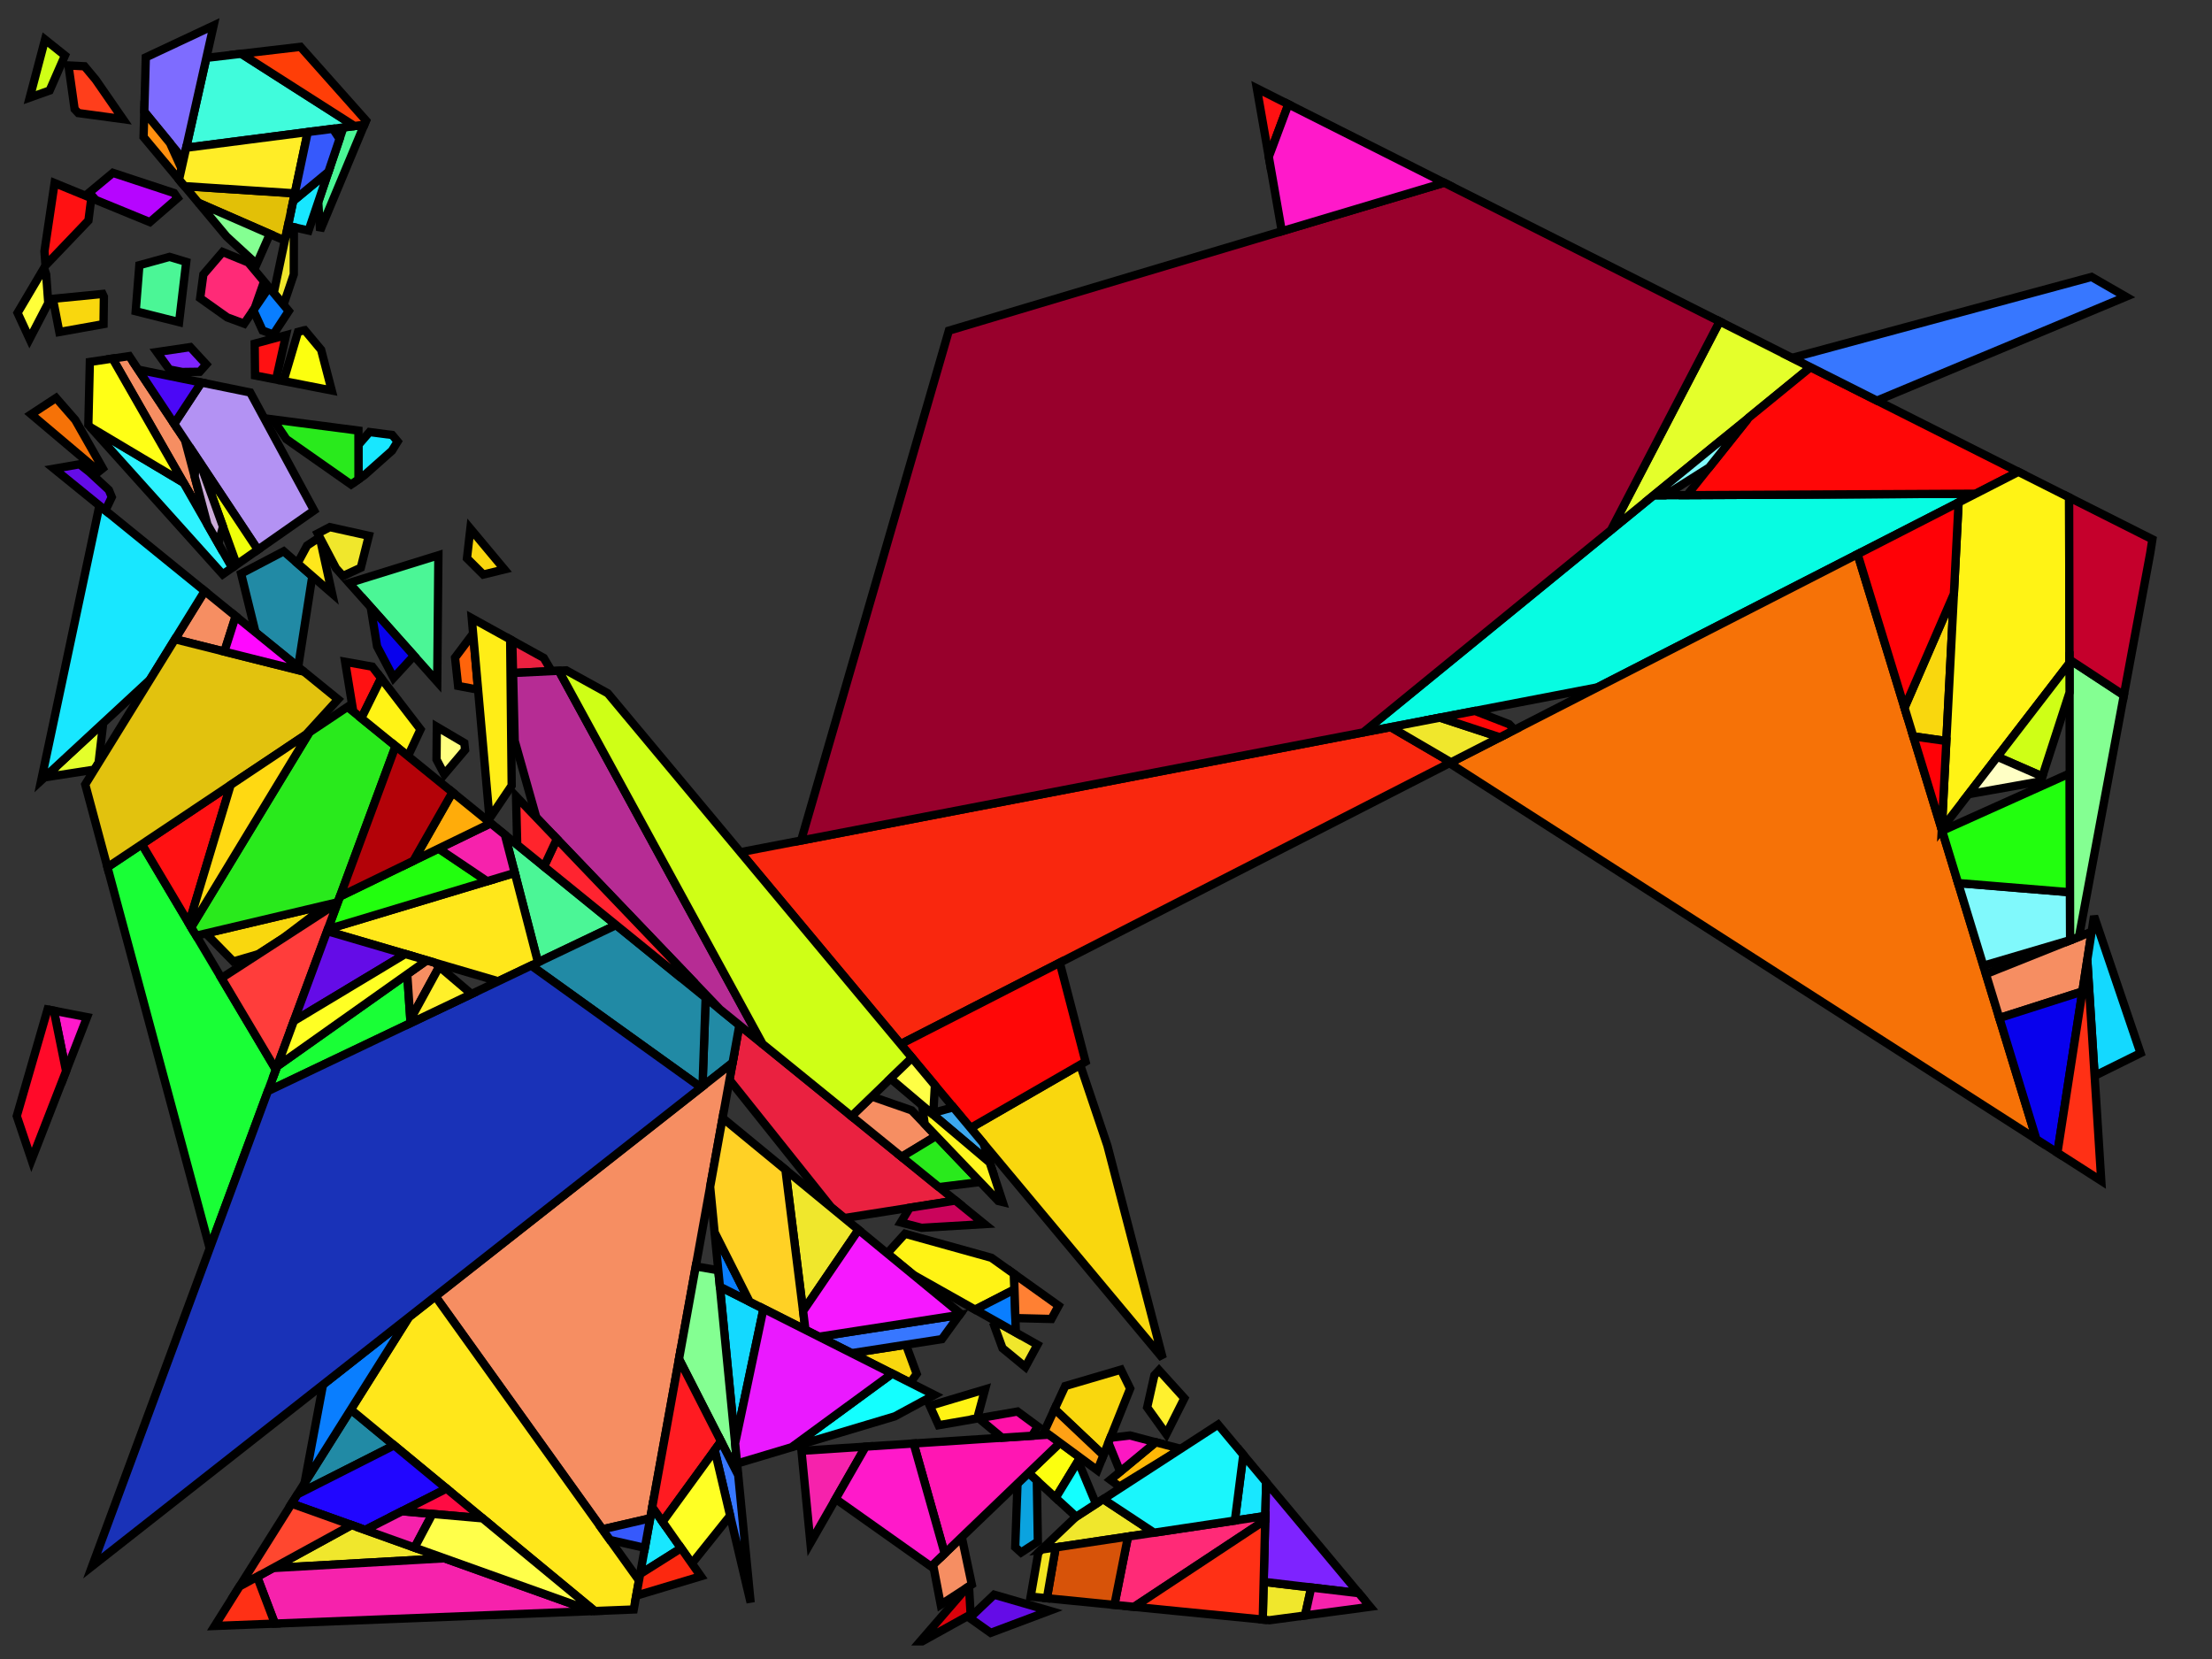 <?xml version="1.0" encoding="iso-8859-1" standalone="no"?>
<!DOCTYPE svg PUBLIC "-//W3C//DTD SVG 1.0//EN" "http://www.w3.org/TR/2001/REC-SVG-20010904/DTD/svg10.dtd">
<svg xmlns="http://www.w3.org/2000/svg" width="800" height="600">
<rect width="100%" height="100%" fill="#333333" stroke="none"/>
<path style="fill:rgb(0, 0, 0);fill-opacity:0.0;fill-rule:evenodd;stroke:rgb(0, 0, 0);stroke-width:0.0;" d="M 0, 600 L 800, 600 L 800, 0 L 0, 0 z "/>
<path style="fill:rgb(234, 33, 64);fill-opacity:1.0;fill-rule:evenodd;stroke:rgb(0, 0, 0);stroke-width:3.0;" d="M 196.663, 237.953 L 199.478, 242.715 L 185.554, 243.4 L 185.27, 231.66 z "/>
<path style="fill:rgb(234, 33, 64);fill-opacity:1.0;fill-rule:evenodd;stroke:rgb(0, 0, 0);stroke-width:3.0;" d="M 345.544, 434.19 L 305.348, 440.533 L 300.653, 436.671 L 263.832, 390.546 L 267.411, 370.757 z "/>
<path style="fill:rgb(249, 39, 14);fill-opacity:1.0;fill-rule:evenodd;stroke:rgb(0, 0, 0);stroke-width:3.0;" d="M 524.778, 275.715 L 325.718, 377.636 L 267.772, 308.202 L 502.974, 262.973 z "/>
<path style="fill:rgb(255, 243, 20);fill-opacity:1.0;fill-rule:evenodd;stroke:rgb(0, 0, 0);stroke-width:3.0;" d="M 353.414, 513.029 L 339.455, 515.453 L 336.292, 508.452 L 356.266, 502.476 z "/>
<path style="fill:rgb(255, 100, 11);fill-opacity:1.0;fill-rule:evenodd;stroke:rgb(0, 0, 0);stroke-width:3.0;" d="M 172.91, 249.44 L 165.683, 248.073 L 164.572, 237.851 L 171.11, 229.146 z "/>
<path style="fill:rgb(7, 252, 226);fill-opacity:1.0;fill-rule:evenodd;stroke:rgb(0, 0, 0);stroke-width:3.0;" d="M 577.745, 248.595 L 493.043, 264.883 L 598.057, 179.141 L 714.536, 178.556 z "/>
<path style="fill:rgb(246, 114, 7);fill-opacity:1.0;fill-rule:evenodd;stroke:rgb(0, 0, 0);stroke-width:3.0;" d="M 27.225, 151.882 L 37.163, 169.378 L 35.753, 170.508 L 11.267, 149.829 L 20.275, 143.917 z "/>
<path style="fill:rgb(246, 114, 7);fill-opacity:1.0;fill-rule:evenodd;stroke:rgb(0, 0, 0);stroke-width:3.0;" d="M 736.493, 412.043 L 524.23, 275.996 L 671.826, 200.424 z "/>
<path style="fill:rgb(75, 246, 150);fill-opacity:1.0;fill-rule:evenodd;stroke:rgb(0, 0, 0);stroke-width:3.0;" d="M 222.825, 334.561 L 194.565, 348.038 L 182.605, 301.908 z "/>
<path style="fill:rgb(75, 246, 150);fill-opacity:1.0;fill-rule:evenodd;stroke:rgb(0, 0, 0);stroke-width:3.0;" d="M 115.777, 83.398 L 115.091, 73.069 L 124.207, 46.092 L 131.745, 45.119 z "/>
<path style="fill:rgb(75, 246, 150);fill-opacity:1.0;fill-rule:evenodd;stroke:rgb(0, 0, 0);stroke-width:3.0;" d="M 67.357, 94.733 L 64.773, 116.504 L 49.078, 112.559 L 50.405, 95.911 L 61.327, 92.902 z "/>
<path style="fill:rgb(75, 246, 150);fill-opacity:1.0;fill-rule:evenodd;stroke:rgb(0, 0, 0);stroke-width:3.0;" d="M 158.13, 246.579 L 126.269, 210.841 L 158.551, 200.821 z "/>
<path style="fill:rgb(228, 255, 43);fill-opacity:1.0;fill-rule:evenodd;stroke:rgb(0, 0, 0);stroke-width:3.0;" d="M 654.81, 132.802 L 582.615, 191.749 L 621.935, 116.249 z "/>
<path style="fill:rgb(228, 255, 43);fill-opacity:1.0;fill-rule:evenodd;stroke:rgb(0, 0, 0);stroke-width:3.0;" d="M 35.665, 275.876 L 34.139, 278.347 L 17.213, 280.973 L 20.678, 276.898 L 37.326, 261.481 z "/>
<path style="fill:rgb(64, 252, 220);fill-opacity:1.0;fill-rule:evenodd;stroke:rgb(0, 0, 0);stroke-width:3.0;" d="M 128.19, 45.578 L 67.333, 53.434 L 74.629, 20.926 L 87.27, 19.445 z "/>
<path style="fill:rgb(255, 62, 7);fill-opacity:1.0;fill-rule:evenodd;stroke:rgb(0, 0, 0);stroke-width:3.0;" d="M 132.379, 43.598 L 131.745, 45.119 L 128.19, 45.578 L 87.27, 19.445 L 108.669, 16.938 z "/>
<path style="fill:rgb(33, 138, 165);fill-opacity:1.0;fill-rule:evenodd;stroke:rgb(0, 0, 0);stroke-width:3.0;" d="M 142.546, 522.72 L 107.607, 540.416 L 126.877, 509.778 z "/>
<path style="fill:rgb(33, 138, 165);fill-opacity:1.0;fill-rule:evenodd;stroke:rgb(0, 0, 0);stroke-width:3.0;" d="M 267.411, 370.757 L 264.953, 384.349 L 254.075, 392.899 L 255.206, 360.85 z "/>
<path style="fill:rgb(33, 138, 165);fill-opacity:1.0;fill-rule:evenodd;stroke:rgb(0, 0, 0);stroke-width:3.0;" d="M 255.206, 360.85 L 254.075, 392.899 L 253.561, 393.303 L 192.114, 349.207 L 222.825, 334.561 z "/>
<path style="fill:rgb(33, 138, 165);fill-opacity:1.0;fill-rule:evenodd;stroke:rgb(0, 0, 0);stroke-width:3.0;" d="M 112.952, 208.387 L 107.837, 241.209 L 92.411, 228.685 L 87.194, 207.463 L 102.602, 199.383 z "/>
<path style="fill:rgb(25, 255, 54);fill-opacity:1.0;fill-rule:evenodd;stroke:rgb(0, 0, 0);stroke-width:3.0;" d="M 148.489, 370.013 L 96.898, 394.616 L 100.208, 385.673 L 147.282, 352.343 z "/>
<path style="fill:rgb(25, 255, 54);fill-opacity:1.0;fill-rule:evenodd;stroke:rgb(0, 0, 0);stroke-width:3.0;" d="M 99.776, 386.84 L 75.854, 451.485 L 38.859, 313.644 L 51.311, 305.327 z "/>
<path style="fill:rgb(255, 7, 7);fill-opacity:1.0;fill-rule:evenodd;stroke:rgb(0, 0, 0);stroke-width:3.0;" d="M 729.977, 170.65 L 714.536, 178.556 L 610.145, 179.08 L 632.542, 150.984 L 654.81, 132.802 z "/>
<path style="fill:rgb(252, 255, 15);fill-opacity:1.0;fill-rule:evenodd;stroke:rgb(0, 0, 0);stroke-width:3.0;" d="M 116.136, 126.504 L 119.975, 141.22 L 102.528, 137.808 L 107.774, 120.05 L 109.917, 119.47 L 110.228, 119.424 z "/>
<path style="fill:rgb(252, 255, 15);fill-opacity:1.0;fill-rule:evenodd;stroke:rgb(0, 0, 0);stroke-width:3.0;" d="M 390.65, 527.163 L 381.796, 541.723 L 371.982, 532.713 L 383.352, 521.794 z "/>
<path style="fill:rgb(255, 17, 18);fill-opacity:1.0;fill-rule:evenodd;stroke:rgb(0, 0, 0);stroke-width:3.0;" d="M 99.839, 137.282 L 92.231, 135.794 L 92.106, 124.286 L 103.44, 121.221 z "/>
<path style="fill:rgb(255, 17, 18);fill-opacity:1.0;fill-rule:evenodd;stroke:rgb(0, 0, 0);stroke-width:3.0;" d="M 134.643, 241.102 L 137.845, 245.268 L 130.68, 259.753 L 127.772, 257.392 L 124.818, 239.344 z "/>
<path style="fill:rgb(255, 17, 18);fill-opacity:1.0;fill-rule:evenodd;stroke:rgb(0, 0, 0);stroke-width:3.0;" d="M 68.347, 333.981 L 51.311, 305.327 L 83.415, 283.884 z "/>
<path style="fill:rgb(255, 17, 18);fill-opacity:1.0;fill-rule:evenodd;stroke:rgb(0, 0, 0);stroke-width:3.0;" d="M 465.958, 37.711 L 458.878, 56.704 L 454.555, 31.969 z "/>
<path style="fill:rgb(255, 17, 18);fill-opacity:1.0;fill-rule:evenodd;stroke:rgb(0, 0, 0);stroke-width:3.0;" d="M 33.029, 71.651 L 31.988, 79.755 L 16.458, 95.996 L 16.081, 90.865 L 19.742, 66.202 z "/>
<path style="fill:rgb(246, 142, 98);fill-opacity:1.0;fill-rule:evenodd;stroke:rgb(0, 0, 0);stroke-width:3.0;" d="M 85.234, 222.858 L 81.147, 235.662 L 63.283, 231.179 L 74.04, 213.77 z "/>
<path style="fill:rgb(246, 142, 98);fill-opacity:1.0;fill-rule:evenodd;stroke:rgb(0, 0, 0);stroke-width:3.0;" d="M 351.466, 573.06 L 340.227, 580.359 L 337.449, 565.879 L 347.839, 555.9 z "/>
<path style="fill:rgb(246, 142, 98);fill-opacity:1.0;fill-rule:evenodd;stroke:rgb(0, 0, 0);stroke-width:3.0;" d="M 753.124, 358.59 L 723.091, 368.183 L 718.228, 352.271 L 756.47, 336.975 z "/>
<path style="fill:rgb(246, 142, 98);fill-opacity:1.0;fill-rule:evenodd;stroke:rgb(0, 0, 0);stroke-width:3.0;" d="M 66.889, 159.124 L 75.005, 189.671 L 40.704, 129.684 L 46.738, 128.794 z "/>
<path style="fill:rgb(246, 142, 98);fill-opacity:1.0;fill-rule:evenodd;stroke:rgb(0, 0, 0);stroke-width:3.0;" d="M 235.158, 549.11 L 217.86, 553.102 L 157.468, 468.832 L 264.953, 384.349 z "/>
<path style="fill:rgb(246, 142, 98);fill-opacity:1.0;fill-rule:evenodd;stroke:rgb(0, 0, 0);stroke-width:3.0;" d="M 157.174, 348.142 L 158.87, 349.585 L 148.403, 368.764 L 147.282, 352.343 L 154.375, 347.321 z "/>
<path style="fill:rgb(246, 142, 98);fill-opacity:1.0;fill-rule:evenodd;stroke:rgb(0, 0, 0);stroke-width:3.0;" d="M 329.705, 401.571 L 338.563, 410.834 L 326.092, 418.398 L 307.965, 403.682 L 315.325, 396.578 z "/>
<path style="fill:rgb(126, 108, 255);fill-opacity:1.0;fill-rule:evenodd;stroke:rgb(0, 0, 0);stroke-width:3.0;" d="M 66.373, 57.71 L 52.181, 40.4 L 52.733, 20.742 L 77.254, 9.232 z "/>
<path style="fill:rgb(249, 215, 14);fill-opacity:1.0;fill-rule:evenodd;stroke:rgb(0, 0, 0);stroke-width:3.0;" d="M 703.922, 267.999 L 691.962, 266.319 L 688.794, 255.95 L 706.653, 214.763 z "/>
<path style="fill:rgb(249, 215, 14);fill-opacity:1.0;fill-rule:evenodd;stroke:rgb(0, 0, 0);stroke-width:3.0;" d="M 408.744, 502.18 L 399.067, 526.31 L 381.411, 509.611 L 385.257, 501.28 L 405.39, 495.358 z "/>
<path style="fill:rgb(249, 215, 14);fill-opacity:1.0;fill-rule:evenodd;stroke:rgb(0, 0, 0);stroke-width:3.0;" d="M 37.571, 107.316 L 37.442, 117.22 L 21.459, 120.082 L 19.122, 108.073 L 37.094, 106.309 z "/>
<path style="fill:rgb(249, 215, 14);fill-opacity:1.0;fill-rule:evenodd;stroke:rgb(0, 0, 0);stroke-width:3.0;" d="M 400.502, 414.324 L 420.516, 491.229 L 351.015, 407.949 L 390.646, 385.092 z "/>
<path style="fill:rgb(249, 215, 14);fill-opacity:1.0;fill-rule:evenodd;stroke:rgb(0, 0, 0);stroke-width:3.0;" d="M 102.348, 339.335 L 93.524, 345.054 L 84.396, 347.734 L 74.453, 337.585 L 118.352, 327.201 z "/>
<path style="fill:rgb(249, 215, 14);fill-opacity:1.0;fill-rule:evenodd;stroke:rgb(0, 0, 0);stroke-width:3.0;" d="M 331.531, 496.881 L 329.204, 500.09 L 307.998, 489.391 L 327.651, 486.335 z "/>
<path style="fill:rgb(249, 215, 14);fill-opacity:1.0;fill-rule:evenodd;stroke:rgb(0, 0, 0);stroke-width:3.0;" d="M 182.422, 205.931 L 174.787, 207.799 L 168.885, 201.924 L 170.118, 191.188 z "/>
<path style="fill:rgb(24, 231, 255);fill-opacity:1.0;fill-rule:evenodd;stroke:rgb(0, 0, 0);stroke-width:3.0;" d="M 111.603, 83.389 L 104.127, 81.695 L 106.027, 72.701 L 117.666, 63.059 L 118.553, 62.823 z "/>
<path style="fill:rgb(24, 231, 255);fill-opacity:1.0;fill-rule:evenodd;stroke:rgb(0, 0, 0);stroke-width:3.0;" d="M 246.34, 559.919 L 231.513, 569.266 L 235.893, 545.047 z "/>
<path style="fill:rgb(24, 231, 255);fill-opacity:1.0;fill-rule:evenodd;stroke:rgb(0, 0, 0);stroke-width:3.0;" d="M 141.854, 157.321 L 143.815, 159.671 L 141.748, 163.016 L 131.772, 171.878 L 129.65, 173.363 L 129.638, 160.879 L 133.638, 156.247 z "/>
<path style="fill:rgb(24, 231, 255);fill-opacity:1.0;fill-rule:evenodd;stroke:rgb(0, 0, 0);stroke-width:3.0;" d="M 457.921, 536.049 L 457.618, 548.28 L 446.606, 549.931 L 449.659, 526.15 z "/>
<path style="fill:rgb(24, 231, 255);fill-opacity:1.0;fill-rule:evenodd;stroke:rgb(0, 0, 0);stroke-width:3.0;" d="M 74.04, 213.77 L 54.234, 245.824 L 14.898, 282.25 L 35.96, 182.856 z "/>
<path style="fill:rgb(255, 184, 6);fill-opacity:1.0;fill-rule:evenodd;stroke:rgb(0, 0, 0);stroke-width:3.0;" d="M 427.024, 523.992 L 425.117, 525.23 L 404.891, 537.64 L 401.567, 535.195 L 417.988, 521.607 z "/>
<path style="fill:rgb(41, 234, 28);fill-opacity:1.0;fill-rule:evenodd;stroke:rgb(0, 0, 0);stroke-width:3.0;" d="M 143.079, 269.82 L 122.181, 326.295 L 70.979, 338.407 L 69.158, 335.343 L 111.918, 264.845 L 125.652, 255.672 z "/>
<path style="fill:rgb(41, 234, 28);fill-opacity:1.0;fill-rule:evenodd;stroke:rgb(0, 0, 0);stroke-width:3.0;" d="M 354.491, 427.491 L 340.015, 429.282 L 339.281, 429.105 L 326.092, 418.398 L 338.563, 410.834 z "/>
<path style="fill:rgb(41, 234, 28);fill-opacity:1.0;fill-rule:evenodd;stroke:rgb(0, 0, 0);stroke-width:3.0;" d="M 129.633, 155.724 L 129.65, 173.363 L 126.979, 175.233 L 103.558, 158.808 L 98.771, 151.692 z "/>
<path style="fill:rgb(226, 194, 14);fill-opacity:1.0;fill-rule:evenodd;stroke:rgb(0, 0, 0);stroke-width:3.0;" d="M 109.893, 242.877 L 122.265, 252.922 L 110.584, 265.736 L 38.859, 313.644 L 30.825, 283.709 L 63.283, 231.179 z "/>
<path style="fill:rgb(255, 255, 128);fill-opacity:1.0;fill-rule:evenodd;stroke:rgb(0, 0, 0);stroke-width:3.0;" d="M 167.925, 268.706 L 168.196, 271.203 L 160.696, 280.058 L 157.872, 274.684 L 157.981, 262.852 z "/>
<path style="fill:rgb(255, 231, 27);fill-opacity:1.0;fill-rule:evenodd;stroke:rgb(0, 0, 0);stroke-width:3.0;" d="M 115.854, 195.356 L 120.086, 214.594 L 107.592, 203.724 L 111.053, 197.321 L 115.463, 194.401 z "/>
<path style="fill:rgb(255, 231, 27);fill-opacity:1.0;fill-rule:evenodd;stroke:rgb(0, 0, 0);stroke-width:3.0;" d="M 231.096, 571.571 L 229.194, 582.092 L 215.098, 582.646 L 126.877, 509.778 L 147.904, 476.349 L 157.468, 468.832 z "/>
<path style="fill:rgb(255, 231, 27);fill-opacity:1.0;fill-rule:evenodd;stroke:rgb(0, 0, 0);stroke-width:3.0;" d="M 194.565, 348.038 L 180.195, 354.892 L 118.313, 336.748 L 118.567, 336.062 L 186.18, 315.698 z "/>
<path style="fill:rgb(11, 163, 223);fill-opacity:1.0;fill-rule:evenodd;stroke:rgb(0, 0, 0);stroke-width:3.0;" d="M 374.98, 535.466 L 375.358, 557.544 L 369.292, 561.484 L 367.168, 559.565 L 367.997, 536.541 L 371.982, 532.713 z "/>
<path style="fill:rgb(255, 240, 46);fill-opacity:1.0;fill-rule:evenodd;stroke:rgb(0, 0, 0);stroke-width:3.0;" d="M 428.347, 505.696 L 421.821, 518.668 L 414.888, 509.007 L 417.502, 497.376 L 419.18, 495.566 z "/>
<path style="fill:rgb(33, 6, 255);fill-opacity:1.0;fill-rule:evenodd;stroke:rgb(0, 0, 0);stroke-width:3.0;" d="M 161.498, 538.374 L 132.074, 553.328 L 105.47, 543.813 L 107.607, 540.416 L 142.546, 522.72 z "/>
<path style="fill:rgb(152, 0, 44);fill-opacity:1.0;fill-rule:evenodd;stroke:rgb(0, 0, 0);stroke-width:3.0;" d="M 621.935, 116.249 L 582.615, 191.749 L 493.043, 264.883 L 289.731, 303.98 L 343.168, 119.587 L 522.316, 66.088 z "/>
<path style="fill:rgb(255, 144, 15);fill-opacity:1.0;fill-rule:evenodd;stroke:rgb(0, 0, 0);stroke-width:3.0;" d="M 61.484, 51.746 L 65.648, 60.941 L 64.752, 64.933 L 51.924, 49.562 L 52.181, 40.4 z "/>
<path style="fill:rgb(226, 192, 7);fill-opacity:1.0;fill-rule:evenodd;stroke:rgb(0, 0, 0);stroke-width:3.0;" d="M 106.612, 69.932 L 103.005, 87.006 L 71.779, 73.354 L 66.749, 67.327 z "/>
<path style="fill:rgb(255, 237, 39);fill-opacity:1.0;fill-rule:evenodd;stroke:rgb(0, 0, 0);stroke-width:3.0;" d="M 106.612, 69.932 L 66.749, 67.327 L 64.752, 64.933 L 67.333, 53.434 L 111.297, 47.758 z "/>
<path style="fill:rgb(255, 8, 255);fill-opacity:1.0;fill-rule:evenodd;stroke:rgb(0, 0, 0);stroke-width:3.0;" d="M 109.893, 242.877 L 81.147, 235.662 L 85.234, 222.858 z "/>
<path style="fill:rgb(54, 89, 252);fill-opacity:1.0;fill-rule:evenodd;stroke:rgb(0, 0, 0);stroke-width:3.0;" d="M 233.224, 559.805 L 220.613, 556.942 L 217.86, 553.102 L 235.158, 549.11 z "/>
<path style="fill:rgb(54, 89, 252);fill-opacity:1.0;fill-rule:evenodd;stroke:rgb(0, 0, 0);stroke-width:3.0;" d="M 122.809, 50.23 L 118.787, 62.131 L 106.027, 72.701 L 111.297, 47.758 L 120.407, 46.582 z "/>
<path style="fill:rgb(240, 231, 44);fill-opacity:1.0;fill-rule:evenodd;stroke:rgb(0, 0, 0);stroke-width:3.0;" d="M 310.495, 444.766 L 290.446, 474.154 L 284.063, 423.027 z "/>
<path style="fill:rgb(240, 231, 44);fill-opacity:1.0;fill-rule:evenodd;stroke:rgb(0, 0, 0);stroke-width:3.0;" d="M 106.283, 82.183 L 106.252, 99.223 L 102.539, 110.211 L 98.999, 105.969 L 104.127, 81.695 z "/>
<path style="fill:rgb(240, 231, 44);fill-opacity:1.0;fill-rule:evenodd;stroke:rgb(0, 0, 0);stroke-width:3.0;" d="M 160.748, 563.583 L 98.778, 567.097 L 127.142, 551.564 z "/>
<path style="fill:rgb(240, 231, 44);fill-opacity:1.0;fill-rule:evenodd;stroke:rgb(0, 0, 0);stroke-width:3.0;" d="M 542.478, 266.652 L 524.778, 275.715 L 502.974, 262.973 L 520.809, 259.544 z "/>
<path style="fill:rgb(240, 231, 44);fill-opacity:1.0;fill-rule:evenodd;stroke:rgb(0, 0, 0);stroke-width:3.0;" d="M 474.227, 574.142 L 471.99, 584.255 L 459.106, 585.98 L 456.69, 585.741 L 457.028, 572.098 z "/>
<path style="fill:rgb(240, 231, 44);fill-opacity:1.0;fill-rule:evenodd;stroke:rgb(0, 0, 0);stroke-width:3.0;" d="M 133.397, 193.77 L 130.495, 205.314 L 124.026, 208.326 L 121.501, 205.494 L 114.9, 192.935 L 119.27, 190.643 z "/>
<path style="fill:rgb(240, 231, 44);fill-opacity:1.0;fill-rule:evenodd;stroke:rgb(0, 0, 0);stroke-width:3.0;" d="M 417.366, 554.315 L 376.688, 560.415 L 389.02, 548.672 L 398.998, 542.192 z "/>
<path style="fill:rgb(240, 231, 44);fill-opacity:1.0;fill-rule:evenodd;stroke:rgb(0, 0, 0);stroke-width:3.0;" d="M 375.196, 486.343 L 370.828, 494.385 L 362.571, 487.595 L 359.556, 479.384 L 361.004, 478.349 z "/>
<path style="fill:rgb(252, 24, 194);fill-opacity:1.0;fill-rule:evenodd;stroke:rgb(0, 0, 0);stroke-width:3.0;" d="M 417.988, 521.607 L 405.125, 532.25 L 400.878, 521.795 L 401.605, 519.981 L 408.691, 519.153 z "/>
<path style="fill:rgb(255, 22, 179);fill-opacity:1.0;fill-rule:evenodd;stroke:rgb(0, 0, 0);stroke-width:3.0;" d="M 383.352, 521.794 L 341.658, 561.836 L 330.423, 522.057 L 379.366, 518.862 z "/>
<path style="fill:rgb(128, 249, 252);fill-opacity:1.0;fill-rule:evenodd;stroke:rgb(0, 0, 0);stroke-width:3.0;" d="M 618.098, 169.104 L 602.222, 179.12 L 598.057, 179.141 L 620.28, 160.996 L 631.979, 151.69 z "/>
<path style="fill:rgb(128, 249, 252);fill-opacity:1.0;fill-rule:evenodd;stroke:rgb(0, 0, 0);stroke-width:3.0;" d="M 748.65, 322.698 L 748.689, 340.005 L 717.309, 349.263 L 708.173, 319.365 z "/>
<path style="fill:rgb(34, 255, 14);fill-opacity:1.0;fill-rule:evenodd;stroke:rgb(0, 0, 0);stroke-width:3.0;" d="M 176.177, 318.71 L 118.567, 336.062 L 122.943, 324.234 L 158.629, 306.897 z "/>
<path style="fill:rgb(34, 255, 14);fill-opacity:1.0;fill-rule:evenodd;stroke:rgb(0, 0, 0);stroke-width:3.0;" d="M 748.65, 322.698 L 708.173, 319.365 L 702.397, 300.467 L 748.552, 279.715 z "/>
<path style="fill:rgb(255, 243, 21);fill-opacity:1.0;fill-rule:evenodd;stroke:rgb(0, 0, 0);stroke-width:3.0;" d="M 748.324, 179.888 L 748.46, 239.802 L 702.293, 299.741 L 708.349, 181.724 L 729.977, 170.65 z "/>
<path style="fill:rgb(255, 243, 21);fill-opacity:1.0;fill-rule:evenodd;stroke:rgb(0, 0, 0);stroke-width:3.0;" d="M 358.554, 454.889 L 366.734, 460.727 L 366.908, 466.347 L 352.67, 473.653 L 330.287, 461.043 L 320.868, 453.297 L 327.314, 446.203 z "/>
<path style="fill:rgb(255, 243, 21);fill-opacity:1.0;fill-rule:evenodd;stroke:rgb(0, 0, 0);stroke-width:3.0;" d="M 152.091, 263.802 L 147.924, 272.682 L 146.245, 272.39 L 130.68, 259.753 L 137.845, 245.268 z "/>
<path style="fill:rgb(19, 255, 255);fill-opacity:1.0;fill-rule:evenodd;stroke:rgb(0, 0, 0);stroke-width:3.0;" d="M 337.947, 504.501 L 323.631, 512.241 L 286.288, 523.414 L 322.654, 496.785 z "/>
<path style="fill:rgb(19, 255, 255);fill-opacity:1.0;fill-rule:evenodd;stroke:rgb(0, 0, 0);stroke-width:3.0;" d="M 396.38, 543.893 L 389.223, 548.541 L 381.796, 541.723 L 389.9, 528.396 z "/>
<path style="fill:rgb(255, 61, 59);fill-opacity:1.0;fill-rule:evenodd;stroke:rgb(0, 0, 0);stroke-width:3.0;" d="M 99.776, 386.84 L 80.103, 353.753 L 122.09, 326.539 z "/>
<path style="fill:rgb(126, 35, 255);fill-opacity:1.0;fill-rule:evenodd;stroke:rgb(0, 0, 0);stroke-width:3.0;" d="M 74.588, 131.789 L 72.222, 134.452 L 65.924, 134.536 L 61.263, 133.618 L 56.722, 127.321 L 68.819, 125.535 z "/>
<path style="fill:rgb(126, 35, 255);fill-opacity:1.0;fill-rule:evenodd;stroke:rgb(0, 0, 0);stroke-width:3.0;" d="M 491.416, 576.184 L 457.028, 572.098 L 457.921, 536.049 z "/>
<path style="fill:rgb(8, 1, 237);fill-opacity:1.0;fill-rule:evenodd;stroke:rgb(0, 0, 0);stroke-width:3.0;" d="M 744.095, 416.915 L 736.493, 412.043 L 723.091, 368.183 L 753.124, 358.59 z "/>
<path style="fill:rgb(8, 1, 237);fill-opacity:1.0;fill-rule:evenodd;stroke:rgb(0, 0, 0);stroke-width:3.0;" d="M 149.722, 237.147 L 142.354, 245.163 L 136.378, 233.795 L 134.069, 219.59 z "/>
<path style="fill:rgb(20, 217, 255);fill-opacity:1.0;fill-rule:evenodd;stroke:rgb(0, 0, 0);stroke-width:3.0;" d="M 774.15, 380.867 L 757.549, 389.081 L 754.896, 347.141 L 757.344, 331.33 z "/>
<path style="fill:rgb(20, 217, 255);fill-opacity:1.0;fill-rule:evenodd;stroke:rgb(0, 0, 0);stroke-width:3.0;" d="M 276.12, 473.307 L 265.87, 521.979 L 260.356, 465.354 z "/>
<path style="fill:rgb(246, 34, 172);fill-opacity:1.0;fill-rule:evenodd;stroke:rgb(0, 0, 0);stroke-width:3.0;" d="M 491.416, 576.184 L 495.521, 581.103 L 471.99, 584.255 L 474.227, 574.142 z "/>
<path style="fill:rgb(246, 34, 172);fill-opacity:1.0;fill-rule:evenodd;stroke:rgb(0, 0, 0);stroke-width:3.0;" d="M 156.386, 547.527 L 149.928, 559.713 L 132.074, 553.328 L 145.399, 546.555 z "/>
<path style="fill:rgb(246, 34, 172);fill-opacity:1.0;fill-rule:evenodd;stroke:rgb(0, 0, 0);stroke-width:3.0;" d="M 182.605, 301.908 L 186.18, 315.698 L 176.177, 318.71 L 158.629, 306.897 L 177.473, 297.742 z "/>
<path style="fill:rgb(246, 34, 172);fill-opacity:1.0;fill-rule:evenodd;stroke:rgb(0, 0, 0);stroke-width:3.0;" d="M 214.154, 582.683 L 99.426, 587.195 L 92.995, 570.264 L 98.778, 567.097 L 160.748, 563.583 z "/>
<path style="fill:rgb(246, 34, 172);fill-opacity:1.0;fill-rule:evenodd;stroke:rgb(0, 0, 0);stroke-width:3.0;" d="M 293.1, 558.021 L 289.864, 524.705 L 313.075, 523.19 z "/>
<path style="fill:rgb(255, 42, 119);fill-opacity:1.0;fill-rule:evenodd;stroke:rgb(0, 0, 0);stroke-width:3.0;" d="M 457.58, 549.788 L 410.168, 581.14 L 403.039, 580.435 L 407.955, 555.727 L 457.618, 548.28 z "/>
<path style="fill:rgb(255, 42, 119);fill-opacity:1.0;fill-rule:evenodd;stroke:rgb(0, 0, 0);stroke-width:3.0;" d="M 89.78, 94.923 L 95.514, 101.793 L 92.109, 111.497 L 88.308, 117.065 L 82.186, 114.792 L 72.394, 107.84 L 73.549, 99.258 L 80.529, 91.129 z "/>
<path style="fill:rgb(255, 237, 23);fill-opacity:1.0;fill-rule:evenodd;stroke:rgb(0, 0, 0);stroke-width:3.0;" d="M 184.508, 231.239 L 185.059, 284.126 L 177.041, 296.011 L 170.615, 223.566 z "/>
<path style="fill:rgb(132, 255, 146);fill-opacity:1.0;fill-rule:evenodd;stroke:rgb(0, 0, 0);stroke-width:3.0;" d="M 97.603, 84.644 L 92.817, 95.52 L 81.942, 85.531 L 71.779, 73.354 z "/>
<path style="fill:rgb(132, 255, 146);fill-opacity:1.0;fill-rule:evenodd;stroke:rgb(0, 0, 0);stroke-width:3.0;" d="M 259.778, 459.418 L 266.992, 533.497 L 245.574, 491.51 L 251.632, 458.01 z "/>
<path style="fill:rgb(132, 255, 146);fill-opacity:1.0;fill-rule:evenodd;stroke:rgb(0, 0, 0);stroke-width:3.0;" d="M 768.117, 251.455 L 751.892, 338.806 L 748.689, 340.087 L 748.458, 238.549 z "/>
<path style="fill:rgb(197, 0, 44);fill-opacity:1.0;fill-rule:evenodd;stroke:rgb(0, 0, 0);stroke-width:3.0;" d="M 778.439, 195.052 L 777.666, 200.043 L 768.117, 251.455 L 748.458, 238.549 L 748.324, 179.888 z "/>
<path style="fill:rgb(255, 71, 47);fill-opacity:1.0;fill-rule:evenodd;stroke:rgb(0, 0, 0);stroke-width:3.0;" d="M 127.142, 551.564 L 86.644, 573.742 L 105.47, 543.813 z "/>
<path style="fill:rgb(9, 126, 255);fill-opacity:1.0;fill-rule:evenodd;stroke:rgb(0, 0, 0);stroke-width:3.0;" d="M 110.135, 536.396 L 116.824, 500.778 L 147.904, 476.349 z "/>
<path style="fill:rgb(9, 126, 255);fill-opacity:1.0;fill-rule:evenodd;stroke:rgb(0, 0, 0);stroke-width:3.0;" d="M 104.435, 112.483 L 98.85, 120.98 L 94.967, 119.539 L 91.621, 112.212 L 97.284, 103.915 z "/>
<path style="fill:rgb(9, 126, 255);fill-opacity:1.0;fill-rule:evenodd;stroke:rgb(0, 0, 0);stroke-width:3.0;" d="M 367.389, 481.945 L 352.67, 473.653 L 366.908, 466.347 z "/>
<path style="fill:rgb(9, 126, 255);fill-opacity:1.0;fill-rule:evenodd;stroke:rgb(0, 0, 0);stroke-width:3.0;" d="M 271.093, 470.771 L 260.356, 465.354 L 258.441, 445.691 z "/>
<path style="fill:rgb(255, 209, 37);fill-opacity:1.0;fill-rule:evenodd;stroke:rgb(0, 0, 0);stroke-width:3.0;" d="M 284.063, 423.027 L 291.296, 480.964 L 271.093, 470.771 L 258.441, 445.691 L 256.837, 429.226 L 261.338, 404.338 z "/>
<path style="fill:rgb(255, 27, 33);fill-opacity:1.0;fill-rule:evenodd;stroke:rgb(0, 0, 0);stroke-width:3.0;" d="M 260.778, 521.316 L 239.631, 550.369 L 235.893, 545.047 L 245.574, 491.51 z "/>
<path style="fill:rgb(255, 7, 7);fill-opacity:1.0;fill-rule:evenodd;stroke:rgb(0, 0, 0);stroke-width:3.0;" d="M 545.774, 261.906 L 547.778, 263.939 L 542.478, 266.652 L 520.809, 259.544 L 533.441, 257.114 z "/>
<path style="fill:rgb(255, 7, 7);fill-opacity:1.0;fill-rule:evenodd;stroke:rgb(0, 0, 0);stroke-width:3.0;" d="M 392.6, 383.965 L 351.015, 407.949 L 325.718, 377.636 L 383.283, 348.162 z "/>
<path style="fill:rgb(255, 11, 67);fill-opacity:1.0;fill-rule:evenodd;stroke:rgb(0, 0, 0);stroke-width:3.0;" d="M 174.521, 549.13 L 145.399, 546.555 L 161.498, 538.374 z "/>
<path style="fill:rgb(182, 44, 148);fill-opacity:1.0;fill-rule:evenodd;stroke:rgb(0, 0, 0);stroke-width:3.0;" d="M 275.807, 377.574 L 260.38, 365.05 L 193.973, 295.664 L 186.147, 267.956 L 185.554, 243.4 L 202.124, 242.585 z "/>
<path style="fill:rgb(207, 255, 22);fill-opacity:1.0;fill-rule:evenodd;stroke:rgb(0, 0, 0);stroke-width:3.0;" d="M 23.494, 20.064 L 17.956, 32.731 L 10.753, 35.298 L 16.285, 14.309 z "/>
<path style="fill:rgb(207, 255, 22);fill-opacity:1.0;fill-rule:evenodd;stroke:rgb(0, 0, 0);stroke-width:3.0;" d="M 748.485, 250.437 L 738.642, 280.805 L 722.36, 273.689 L 748.46, 239.802 z "/>
<path style="fill:rgb(207, 255, 22);fill-opacity:1.0;fill-rule:evenodd;stroke:rgb(0, 0, 0);stroke-width:3.0;" d="M 219.818, 250.741 L 329.837, 382.572 L 307.965, 403.682 L 275.807, 377.574 L 202.124, 242.585 L 204.81, 242.452 z "/>
<path style="fill:rgb(55, 119, 255);fill-opacity:1.0;fill-rule:evenodd;stroke:rgb(0, 0, 0);stroke-width:3.0;" d="M 340.648, 484.315 L 307.998, 489.391 L 296.207, 483.442 L 347, 475.558 z "/>
<path style="fill:rgb(55, 119, 255);fill-opacity:1.0;fill-rule:evenodd;stroke:rgb(0, 0, 0);stroke-width:3.0;" d="M 768.863, 107.31 L 678.822, 144.893 L 648.12, 129.434 L 756.432, 100.15 z "/>
<path style="fill:rgb(55, 119, 255);fill-opacity:1.0;fill-rule:evenodd;stroke:rgb(0, 0, 0);stroke-width:3.0;" d="M 266.992, 533.497 L 271.479, 579.579 L 258.476, 524.48 L 260.778, 521.316 z "/>
<path style="fill:rgb(255, 18, 168);fill-opacity:1.0;fill-rule:evenodd;stroke:rgb(0, 0, 0);stroke-width:3.0;" d="M 375.299, 515.87 L 373.271, 519.26 L 362.396, 519.97 L 353.961, 512.934 L 367.997, 510.498 z "/>
<path style="fill:rgb(255, 1, 6);fill-opacity:1.0;fill-rule:evenodd;stroke:rgb(0, 0, 0);stroke-width:3.0;" d="M 703.922, 267.999 L 702.293, 299.741 L 702.209, 299.85 L 691.962, 266.319 z "/>
<path style="fill:rgb(255, 1, 6);fill-opacity:1.0;fill-rule:evenodd;stroke:rgb(0, 0, 0);stroke-width:3.0;" d="M 706.653, 214.763 L 688.794, 255.95 L 671.826, 200.424 L 708.349, 181.724 z "/>
<path style="fill:rgb(25, 50, 184);fill-opacity:1.0;fill-rule:evenodd;stroke:rgb(0, 0, 0);stroke-width:3.0;" d="M 253.561, 393.303 L 33.328, 566.406 L 96.898, 394.616 L 192.114, 349.207 z "/>
<path style="fill:rgb(100, 12, 231);fill-opacity:1.0;fill-rule:evenodd;stroke:rgb(0, 0, 0);stroke-width:3.0;" d="M 32.344, 170.716 L 39.37, 177.209 L 40.425, 179.785 L 38.13, 184.617 L 19.527, 169.514 L 28.774, 167.901 z "/>
<path style="fill:rgb(100, 12, 231);fill-opacity:1.0;fill-rule:evenodd;stroke:rgb(0, 0, 0);stroke-width:3.0;" d="M 379.581, 582.55 L 358.292, 590.548 L 350.702, 585.156 L 359.539, 576.743 z "/>
<path style="fill:rgb(100, 12, 231);fill-opacity:1.0;fill-rule:evenodd;stroke:rgb(0, 0, 0);stroke-width:3.0;" d="M 146.562, 345.031 L 106.279, 369.266 L 118.313, 336.748 z "/>
<path style="fill:rgb(255, 62, 27);fill-opacity:1.0;fill-rule:evenodd;stroke:rgb(0, 0, 0);stroke-width:3.0;" d="M 30.564, 23.968 L 34.594, 28.796 L 44.48, 43.089 L 28.317, 40.893 L 26.989, 39.465 L 24.769, 23.676 z "/>
<path style="fill:rgb(255, 36, 48);fill-opacity:1.0;fill-rule:evenodd;stroke:rgb(0, 0, 0);stroke-width:3.0;" d="M 251.43, 355.698 L 246.224, 353.557 L 196.745, 313.388 L 201.4, 303.425 z "/>
<path style="fill:rgb(255, 36, 44);fill-opacity:1.0;fill-rule:evenodd;stroke:rgb(0, 0, 0);stroke-width:3.0;" d="M 201.4, 303.425 L 196.745, 313.388 L 187.055, 305.521 L 186.632, 287.993 z "/>
<path style="fill:rgb(179, 146, 243);fill-opacity:1.0;fill-rule:evenodd;stroke:rgb(0, 0, 0);stroke-width:3.0;" d="M 90.498, 141.94 L 113.585, 184.605 L 93.266, 198.824 L 63.003, 153.275 L 72.825, 138.338 z "/>
<path style="fill:rgb(75, 8, 246);fill-opacity:1.0;fill-rule:evenodd;stroke:rgb(0, 0, 0);stroke-width:3.0;" d="M 72.825, 138.338 L 63.003, 153.275 L 49.986, 133.683 z "/>
<path style="fill:rgb(255, 161, 21);fill-opacity:1.0;fill-rule:evenodd;stroke:rgb(0, 0, 0);stroke-width:3.0;" d="M 399.067, 526.31 L 396.885, 531.75 L 377.705, 517.64 L 381.411, 509.611 z "/>
<path style="fill:rgb(255, 217, 18);fill-opacity:1.0;fill-rule:evenodd;stroke:rgb(0, 0, 0);stroke-width:3.0;" d="M 69.158, 335.343 L 68.347, 333.981 L 83.415, 283.884 L 111.918, 264.845 z "/>
<path style="fill:rgb(60, 168, 240);fill-opacity:1.0;fill-rule:evenodd;stroke:rgb(0, 0, 0);stroke-width:3.0;" d="M 355.678, 413.536 L 357.948, 420.443 L 336.905, 402.637 L 344.774, 400.471 z "/>
<path style="fill:rgb(182, 5, 255);fill-opacity:1.0;fill-rule:evenodd;stroke:rgb(0, 0, 0);stroke-width:3.0;" d="M 62.966, 69.816 L 64.228, 71.641 L 54.194, 80.33 L 34.617, 72.302 L 32.259, 69.646 L 40.827, 62.513 z "/>
<path style="fill:rgb(255, 246, 32);fill-opacity:1.0;fill-rule:evenodd;stroke:rgb(0, 0, 0);stroke-width:3.0;" d="M 357.948, 420.443 L 362.649, 434.742 L 361.058, 434.358 L 334.427, 406.509 L 333.507, 399.763 z "/>
<path style="fill:rgb(255, 48, 21);fill-opacity:1.0;fill-rule:evenodd;stroke:rgb(0, 0, 0);stroke-width:3.0;" d="M 759.953, 427.079 L 744.095, 416.915 L 754.896, 347.141 z "/>
<path style="fill:rgb(255, 48, 21);fill-opacity:1.0;fill-rule:evenodd;stroke:rgb(0, 0, 0);stroke-width:3.0;" d="M 99.426, 587.195 L 77.644, 588.052 L 86.644, 573.742 L 92.995, 570.264 z "/>
<path style="fill:rgb(255, 48, 21);fill-opacity:1.0;fill-rule:evenodd;stroke:rgb(0, 0, 0);stroke-width:3.0;" d="M 456.69, 585.741 L 410.168, 581.14 L 457.58, 549.788 z "/>
<path style="fill:rgb(255, 25, 202);fill-opacity:1.0;fill-rule:evenodd;stroke:rgb(0, 0, 0);stroke-width:3.0;" d="M 522.316, 66.088 L 463.583, 83.628 L 458.878, 56.704 L 465.958, 37.711 z "/>
<path style="fill:rgb(255, 25, 202);fill-opacity:1.0;fill-rule:evenodd;stroke:rgb(0, 0, 0);stroke-width:3.0;" d="M 31.483, 367.867 L 23.901, 387.377 L 19.467, 365.534 z "/>
<path style="fill:rgb(255, 25, 202);fill-opacity:1.0;fill-rule:evenodd;stroke:rgb(0, 0, 0);stroke-width:3.0;" d="M 341.658, 561.836 L 336.741, 566.558 L 302.224, 542.11 L 313.075, 523.19 L 330.423, 522.057 z "/>
<path style="fill:rgb(255, 255, 74);fill-opacity:1.0;fill-rule:evenodd;stroke:rgb(0, 0, 0);stroke-width:3.0;" d="M 174.521, 549.13 L 215.098, 582.646 L 214.154, 582.683 L 149.928, 559.713 L 156.386, 547.527 z "/>
<path style="fill:rgb(255, 255, 36);fill-opacity:1.0;fill-rule:evenodd;stroke:rgb(0, 0, 0);stroke-width:3.0;" d="M 264.066, 548.168 L 250.228, 565.453 L 239.631, 550.369 L 258.476, 524.48 z "/>
<path style="fill:rgb(255, 255, 36);fill-opacity:1.0;fill-rule:evenodd;stroke:rgb(0, 0, 0);stroke-width:3.0;" d="M 154.375, 347.321 L 100.208, 385.673 L 106.279, 369.266 L 146.562, 345.031 z "/>
<path style="fill:rgb(220, 2, 11);fill-opacity:1.0;fill-rule:evenodd;stroke:rgb(0, 0, 0);stroke-width:3.0;" d="M 351.035, 583.899 L 333.514, 593.619 L 332.826, 593.616 L 349.502, 574.336 L 350.458, 573.715 z "/>
<path style="fill:rgb(252, 40, 15);fill-opacity:1.0;fill-rule:evenodd;stroke:rgb(0, 0, 0);stroke-width:3.0;" d="M 253.477, 570.077 L 230.097, 577.099 L 231.513, 569.266 L 246.34, 559.919 z "/>
<path style="fill:rgb(255, 255, 57);fill-opacity:1.0;fill-rule:evenodd;stroke:rgb(0, 0, 0);stroke-width:3.0;" d="M 16.697, 99.255 L 17.456, 109.605 L 10.704, 122.585 L 6.347, 113.155 L 15.939, 96.94 z "/>
<path style="fill:rgb(246, 24, 255);fill-opacity:1.0;fill-rule:evenodd;stroke:rgb(0, 0, 0);stroke-width:3.0;" d="M 347.35, 475.076 L 347, 475.558 L 296.207, 483.442 L 291.296, 480.964 L 290.446, 474.154 L 310.495, 444.766 z "/>
<path style="fill:rgb(255, 255, 69);fill-opacity:1.0;fill-rule:evenodd;stroke:rgb(0, 0, 0);stroke-width:3.0;" d="M 338.12, 392.497 L 337.557, 402.458 L 336.905, 402.637 L 322.06, 390.077 L 329.837, 382.572 z "/>
<path style="fill:rgb(255, 10, 41);fill-opacity:1.0;fill-rule:evenodd;stroke:rgb(0, 0, 0);stroke-width:3.0;" d="M 19.467, 365.534 L 23.901, 387.377 L 11.414, 419.505 L 6.066, 403.635 L 17.206, 365.094 z "/>
<path style="fill:rgb(240, 255, 10);fill-opacity:1.0;fill-rule:evenodd;stroke:rgb(0, 0, 0);stroke-width:3.0;" d="M 93.266, 198.824 L 85.596, 204.191 L 72.268, 167.22 z "/>
<path style="fill:rgb(255, 128, 51);fill-opacity:1.0;fill-rule:evenodd;stroke:rgb(0, 0, 0);stroke-width:3.0;" d="M 382.858, 472.235 L 380.257, 477.025 L 367.227, 476.702 L 366.734, 460.727 z "/>
<path style="fill:rgb(202, 4, 91);fill-opacity:1.0;fill-rule:evenodd;stroke:rgb(0, 0, 0);stroke-width:3.0;" d="M 356.049, 442.718 L 333.293, 444.057 L 325.783, 442.117 L 329.023, 436.797 L 345.544, 434.19 z "/>
<path style="fill:rgb(234, 25, 255);fill-opacity:1.0;fill-rule:evenodd;stroke:rgb(0, 0, 0);stroke-width:3.0;" d="M 322.654, 496.785 L 286.288, 523.414 L 266.584, 529.31 L 265.87, 521.979 L 276.12, 473.307 z "/>
<path style="fill:rgb(26, 246, 252);fill-opacity:1.0;fill-rule:evenodd;stroke:rgb(0, 0, 0);stroke-width:3.0;" d="M 449.659, 526.15 L 446.606, 549.931 L 417.366, 554.315 L 398.998, 542.192 L 440.536, 515.217 z "/>
<path style="fill:rgb(215, 83, 9);fill-opacity:1.0;fill-rule:evenodd;stroke:rgb(0, 0, 0);stroke-width:3.0;" d="M 403.039, 580.435 L 378.631, 578.021 L 381.807, 559.647 L 407.955, 555.727 z "/>
<path style="fill:rgb(243, 228, 32);fill-opacity:1.0;fill-rule:evenodd;stroke:rgb(0, 0, 0);stroke-width:3.0;" d="M 378.631, 578.021 L 372.749, 577.44 L 375.524, 561.522 L 376.688, 560.415 L 381.807, 559.647 z "/>
<path style="fill:rgb(46, 243, 255);fill-opacity:1.0;fill-rule:evenodd;stroke:rgb(0, 0, 0);stroke-width:3.0;" d="M 66.373, 174.574 L 83.962, 205.334 L 80.554, 207.719 L 32.724, 154.515 z "/>
<path style="fill:rgb(255, 255, 22);fill-opacity:1.0;fill-rule:evenodd;stroke:rgb(0, 0, 0);stroke-width:3.0;" d="M 66.373, 174.574 L 32.724, 154.515 L 31.949, 153.653 L 32.498, 130.896 L 40.704, 129.684 z "/>
<path style="fill:rgb(255, 172, 10);fill-opacity:1.0;fill-rule:evenodd;stroke:rgb(0, 0, 0);stroke-width:3.0;" d="M 177.473, 297.742 L 149.508, 311.328 L 163.653, 286.522 z "/>
<path style="fill:rgb(179, 2, 8);fill-opacity:1.0;fill-rule:evenodd;stroke:rgb(0, 0, 0);stroke-width:3.0;" d="M 163.653, 286.522 L 149.508, 311.328 L 122.943, 324.234 L 143.079, 269.82 z "/>
<path style="fill:rgb(255, 240, 42);fill-opacity:1.0;fill-rule:evenodd;stroke:rgb(0, 0, 0);stroke-width:3.0;" d="M 170.527, 359.503 L 148.489, 370.013 L 148.403, 368.764 L 158.87, 349.585 z "/>
<path style="fill:rgb(255, 255, 197);fill-opacity:1.0;fill-rule:evenodd;stroke:rgb(0, 0, 0);stroke-width:3.0;" d="M 738.642, 280.805 L 738.067, 282.58 L 711.927, 287.233 L 722.36, 273.689 z "/>
<path style="fill:rgb(204, 172, 217);fill-opacity:1.0;fill-rule:evenodd;stroke:rgb(0, 0, 0);stroke-width:3.0;" d="M 72.268, 167.22 L 80.653, 190.481 L 78.968, 196.602 L 75.005, 189.671 L 70.408, 172.368 L 70.864, 165.107 z "/>
</svg>
